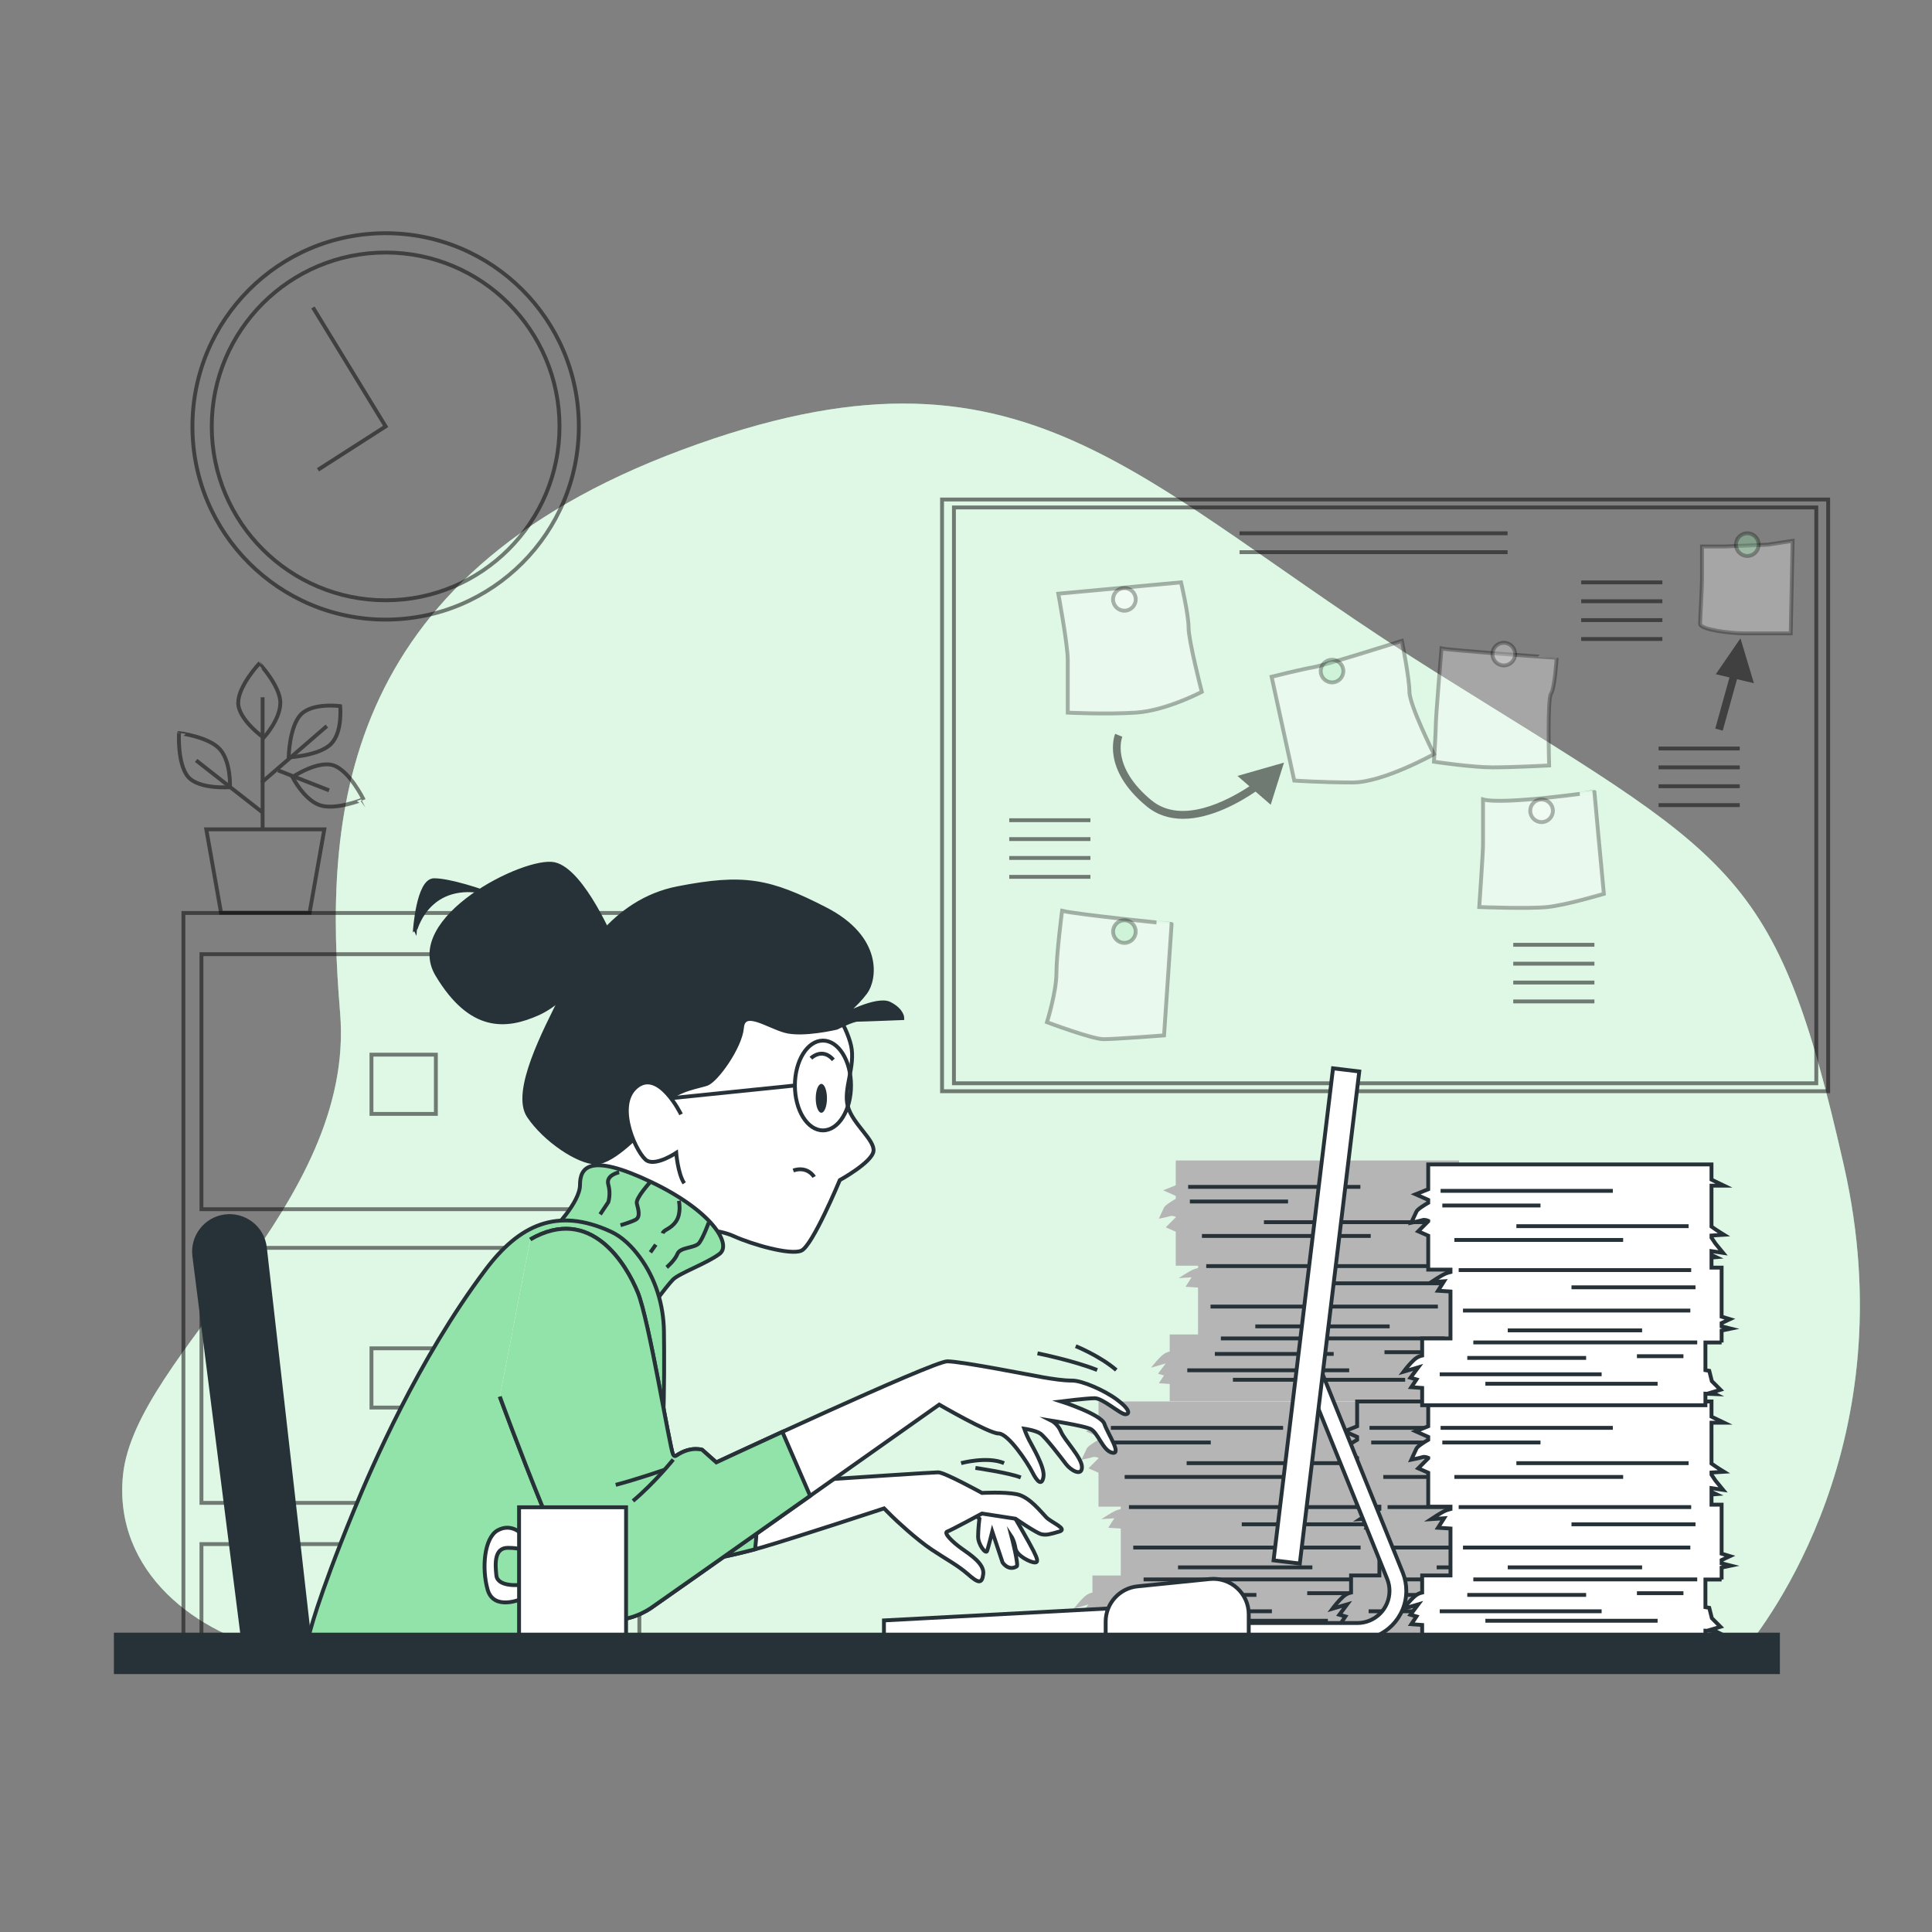 <?xml version="1.0" encoding="utf-8"?>
<!-- Generator: Adobe Illustrator 27.5.0, SVG Export Plug-In . SVG Version: 6.00 Build 0)  -->
<svg version="1.1" xmlns="http://www.w3.org/2000/svg" xmlns:xlink="http://www.w3.org/1999/xlink" x="0px" y="0px"
	 viewBox="0 0 500 500" style="enable-background:new 0 0 500 500;" xml:space="preserve">
<rect x="0" y="0" width="500" height="500" fill="#808080" stroke="none"/>
<g id="Background_Simple">
	<g>
		<path style="fill:#92E3A9;" d="M72.503,427.556h378.535c6.214-7.427,42.356-54.451,26.158-125.91
			c-17.69-78.044-28.096-79.084-106.139-127.992c-78.044-48.907-105.099-90.531-194.589-57.232s-92.612,95.734-88.449,145.682
			c4.162,49.948-53.07,88.45-56.191,119.667C29.321,406.829,50.953,423.159,72.503,427.556z"/>
		<path style="opacity:0.7;fill:#FFFFFF;" d="M72.503,427.556h378.535c6.214-7.427,42.356-54.451,26.158-125.91
			c-17.69-78.044-28.096-79.084-106.139-127.992c-78.044-48.907-105.099-90.531-194.589-57.232s-92.612,95.734-88.449,145.682
			c4.162,49.948-53.07,88.45-56.191,119.667C29.321,406.829,50.953,423.159,72.503,427.556z"/>
	</g>
</g>
<g id="Clock">
	<g style="opacity:0.5;">
		<circle style="fill:none;stroke:#000000;stroke-miterlimit:10;" cx="99.801" cy="110.353" r="50"/>
		<circle style="fill:none;stroke:#000000;stroke-miterlimit:10;" cx="99.801" cy="110.353" r="45"/>
		<polyline style="fill:none;stroke:#000000;stroke-miterlimit:10;" points="82.292,121.584 99.801,110.353 80.993,79.575 		"/>
	</g>
</g>
<g id="File_Cabinet">
	<g style="opacity:0.5;">
		<rect x="47.467" y="236.277" style="fill:none;stroke:#000000;stroke-miterlimit:10;" width="118" height="190.667"/>
		<g>
			<rect x="52.134" y="246.943" style="fill:none;stroke:#000000;stroke-miterlimit:10;" width="108.667" height="66"/>
			<rect x="96.134" y="272.943" style="fill:none;stroke:#000000;stroke-miterlimit:10;" width="16.667" height="15.333"/>
		</g>
		<g>
			<rect x="52.134" y="322.943" style="fill:none;stroke:#000000;stroke-miterlimit:10;" width="108.667" height="66"/>
			<rect x="96.134" y="348.943" style="fill:none;stroke:#000000;stroke-miterlimit:10;" width="16.667" height="15.333"/>
		</g>
		<g>
			<rect x="52.134" y="399.61" style="fill:none;stroke:#000000;stroke-miterlimit:10;" width="108.667" height="26.667"/>
		</g>
	</g>
	<g style="opacity:0.5;">
		<polygon style="fill:none;stroke:#000000;stroke-miterlimit:10;" points="83.937,214.632 53.388,214.632 57.207,236.224 
			80.118,236.224 		"/>
		<path style="fill:none;stroke:#000000;stroke-miterlimit:10;" d="M72.548,181.887c0,4.355-4.301,9.032-4.301,9.032
			s-6.595-4.677-6.595-9.032s5.448-10.179,5.448-10.179S72.548,177.532,72.548,181.887z"/>
		<path style="fill:none;stroke:#000000;stroke-miterlimit:10;" d="M57.026,194.031c2.792,3.342,2.488,9.689,2.488,9.689
			s-8.06,0.637-10.851-2.705c-2.791-3.342-2.343-11.305-2.343-11.305S54.235,190.689,57.026,194.031z"/>
		<path style="fill:none;stroke:#000000;stroke-miterlimit:10;" d="M77.883,184.901c3.032-3.126,10.148-2.154,10.148-2.154
			s0.705,6.612-2.326,9.739c-3.032,3.126-10.997,3.515-10.997,3.515S74.852,188.027,77.883,184.901z"/>
		<path style="fill:none;stroke:#000000;stroke-miterlimit:10;" d="M82.61,208.324c-4.071-1.546-6.918-7.226-6.918-7.226
			s6.713-4.506,10.785-2.96c4.071,1.546,7.583,8.706,7.583,8.706S86.681,209.87,82.61,208.324z"/>
		<line style="fill:none;stroke:#000000;stroke-miterlimit:10;" x1="67.961" y1="214.287" x2="67.961" y2="180.453"/>
		<line style="fill:none;stroke:#000000;stroke-miterlimit:10;" x1="67.674" y1="202.531" x2="84.591" y2="187.908"/>
		<line style="fill:none;stroke:#000000;stroke-miterlimit:10;" x1="67.961" y1="210.273" x2="50.757" y2="196.797"/>
		<line style="fill:none;stroke:#000000;stroke-miterlimit:10;" x1="71.975" y1="199.377" x2="85.164" y2="204.538"/>
	</g>
</g>
<g id="Board">
	<g>
		
			<rect x="243.801" y="129.272" style="opacity:0.5;fill:none;stroke:#000000;stroke-miterlimit:10;" width="229.33" height="153.136"/>
		
			<rect x="246.877" y="131.326" style="opacity:0.5;fill:none;stroke:#000000;stroke-miterlimit:10;" width="223.178" height="149.027"/>
		<path style="opacity:0.3;fill:#FFFFFF;stroke:#000000;stroke-miterlimit:10;" d="M273.894,153.648c0,0,2.443,13.19,2.443,17.098
			c0,3.908,0,13.678,0,13.678s9.77,0.488,17.587,0c7.816-0.488,17.098-5.374,17.098-5.374s-3.42-13.19-3.42-16.609
			s-1.954-11.724-1.954-11.724L273.894,153.648z"/>
		<path style="opacity:0.3;fill:#FFFFFF;stroke:#000000;stroke-miterlimit:10;" d="M274.871,235.719c0,0-1.466,11.236-1.466,16.121
			c0,4.885-2.443,12.701-2.443,12.701s11.724,4.397,14.655,4.397c2.931,0,15.633-0.977,15.633-0.977l1.954-28.822
			C303.205,239.138,278.779,236.696,274.871,235.719z"/>
		<path style="opacity:0.3;fill:#FFFFFF;stroke:#000000;stroke-miterlimit:10;" d="M329.096,175.143l5.862,26.868
			c0,0,7.328,0.488,15.144,0.488c7.816,0,21.006-7.328,21.006-7.328s-6.351-12.701-6.351-16.121s-1.954-13.19-1.954-13.19
			s-20.029,6.351-22.96,6.839S329.096,175.143,329.096,175.143z"/>
		<path style="opacity:0.3;fill:#FFFFFF;stroke:#000000;stroke-miterlimit:10;" d="M373.063,167.815c0,0-1.466,17.587-1.466,19.541
			c0,1.954-0.488,9.77-0.488,9.77s9.77,1.465,15.144,1.465c5.374,0,14.655-0.488,14.655-0.488s-0.489-17.098,0.488-18.564
			c0.977-1.465,1.466-9.282,1.466-9.282S375.017,168.304,373.063,167.815z"/>
		<path style="opacity:0.3;fill:#FFFFFF;stroke:#000000;stroke-miterlimit:10;" d="M383.81,206.896c0,0,0,9.77,0,11.724
			c0,1.954-0.977,16.121-0.977,16.121s12.701,0.489,17.587,0c4.885-0.488,14.655-3.42,14.655-3.42l-1.466-15.632l-0.977-10.747
			C412.632,204.942,389.184,208.362,383.81,206.896z"/>
		<path style="opacity:0.3;fill:#FFFFFF;stroke:#000000;stroke-miterlimit:10;" d="M457.576,140.947l-11.236,0.489h-5.862
			c0,0,0,5.862,0,8.305s-0.488,10.259-0.488,11.724c0,1.465,7.816,2.443,11.236,2.443c3.42,0,12.213,0,12.213,0l0.488-23.937
			L457.576,140.947z"/>
		<g style="opacity:0.5;">
			<line style="fill:none;stroke:#000000;stroke-miterlimit:10;" x1="429.242" y1="193.706" x2="450.248" y2="193.706"/>
			<line style="fill:none;stroke:#000000;stroke-miterlimit:10;" x1="429.242" y1="198.592" x2="450.248" y2="198.592"/>
			<line style="fill:none;stroke:#000000;stroke-miterlimit:10;" x1="429.242" y1="203.477" x2="450.248" y2="203.477"/>
			<line style="fill:none;stroke:#000000;stroke-miterlimit:10;" x1="429.242" y1="208.362" x2="450.248" y2="208.362"/>
		</g>
		<g style="opacity:0.5;">
			<line style="fill:none;stroke:#000000;stroke-miterlimit:10;" x1="320.792" y1="138.016" x2="390.161" y2="138.016"/>
			<line style="fill:none;stroke:#000000;stroke-miterlimit:10;" x1="320.792" y1="142.901" x2="390.161" y2="142.901"/>
		</g>
		<g style="opacity:0.5;">
			<line style="fill:none;stroke:#000000;stroke-miterlimit:10;" x1="391.626" y1="244.512" x2="412.632" y2="244.512"/>
			<line style="fill:none;stroke:#000000;stroke-miterlimit:10;" x1="391.626" y1="249.397" x2="412.632" y2="249.397"/>
			<line style="fill:none;stroke:#000000;stroke-miterlimit:10;" x1="391.626" y1="254.282" x2="412.632" y2="254.282"/>
			<line style="fill:none;stroke:#000000;stroke-miterlimit:10;" x1="391.626" y1="259.168" x2="412.632" y2="259.168"/>
		</g>
		<g style="opacity:0.5;">
			<line style="fill:none;stroke:#000000;stroke-miterlimit:10;" x1="261.193" y1="212.27" x2="282.199" y2="212.27"/>
			<line style="fill:none;stroke:#000000;stroke-miterlimit:10;" x1="261.193" y1="217.155" x2="282.199" y2="217.155"/>
			<line style="fill:none;stroke:#000000;stroke-miterlimit:10;" x1="261.193" y1="222.04" x2="282.199" y2="222.04"/>
			<line style="fill:none;stroke:#000000;stroke-miterlimit:10;" x1="261.193" y1="226.926" x2="282.199" y2="226.926"/>
		</g>
		<g style="opacity:0.5;">
			<line style="fill:none;stroke:#000000;stroke-miterlimit:10;" x1="409.213" y1="150.717" x2="430.219" y2="150.717"/>
			<line style="fill:none;stroke:#000000;stroke-miterlimit:10;" x1="409.213" y1="155.602" x2="430.219" y2="155.602"/>
			<line style="fill:none;stroke:#000000;stroke-miterlimit:10;" x1="409.213" y1="160.487" x2="430.219" y2="160.487"/>
			<line style="fill:none;stroke:#000000;stroke-miterlimit:10;" x1="409.213" y1="165.373" x2="430.219" y2="165.373"/>
		</g>
		<path style="opacity:0.5;" d="M332.296,197.367l-12.041,3.44l3.099,2.686c-5.634,3.707-17.565,10.06-25.374,3.609
			c-10.469-8.648-7.651-16.126-7.526-16.44l-0.927-0.376l-0.925-0.381c-0.151,0.367-3.566,9.098,8.104,18.738
			c2.863,2.365,6.132,3.266,9.45,3.266c7.289,0,14.81-4.344,18.782-7.044l3.917,3.395L332.296,197.367z"/>
		<polygon style="opacity:0.5;" points="453.906,176.805 450.427,165.206 444.048,174.485 447.587,175.318 443.91,188.554 
			445.838,189.089 449.536,175.777 		"/>
		<path style="opacity:0.3;fill:#FFFFFF;stroke:#000000;stroke-miterlimit:10;" d="M293.923,155.114
			c0-1.619-1.312-2.931-2.931-2.931c-1.619,0-2.931,1.312-2.931,2.931s1.312,2.931,2.931,2.931
			C292.611,158.045,293.923,156.733,293.923,155.114z"/>
		<path style="opacity:0.3;fill:#92E3A9;stroke:#000000;stroke-miterlimit:10;" d="M347.66,173.677c0-1.619-1.312-2.931-2.931-2.931
			s-2.931,1.312-2.931,2.931s1.312,2.931,2.931,2.931S347.66,175.296,347.66,173.677z"/>
		<circle style="opacity:0.3;fill:#FFFFFF;stroke:#000000;stroke-miterlimit:10;" cx="389.184" cy="169.281" r="2.931"/>
		<circle style="opacity:0.3;fill:#FFFFFF;stroke:#000000;stroke-miterlimit:10;" cx="398.954" cy="209.827" r="2.931"/>
		<path style="opacity:0.3;fill:#92E3A9;stroke:#000000;stroke-miterlimit:10;" d="M293.923,241.092
			c0-1.619-1.312-2.931-2.931-2.931c-1.619,0-2.931,1.312-2.931,2.931c0,1.619,1.312,2.931,2.931,2.931
			C292.611,244.023,293.923,242.711,293.923,241.092z"/>
		<path style="opacity:0.3;fill:#92E3A9;stroke:#000000;stroke-miterlimit:10;" d="M455.133,140.947
			c0-1.619-1.312-2.931-2.931-2.931s-2.931,1.312-2.931,2.931c0,1.619,1.312,2.931,2.931,2.931S455.133,142.566,455.133,140.947z"/>
	</g>
</g>
<g id="Papers">
	<g>
		<g>
			<path style="fill:#B5B5B5;" d="M360.219,408.776v-3.09l2.378-0.501l-2.378-0.594v-0.852l2.155-1.006l-2.155-0.646v-12.686h-2.618
				v-2.614l1.207-0.101l-1.207-0.572v-0.986l2.99,0.443l-2.006-2.452l-0.984-1.477v-0.551l3.213-0.201c0,0-1.82-1.113-3.213-2.112
				V368.19h3.213c0,0-1.779-0.843-3.213-1.557v-3.936h-73.31v6.417l-3.263,1.305l3.263,1.45v0.75
				c-1.013,0.582-2.729,1.635-3.04,2.257c-0.446,0.891-1.337,2.897-1.337,2.897s2.229-0.446,2.897-0.669
				c0.554-0.185,1.255,0.087,1.48,0.187v0.116l-2.594,2.594l2.594,1.135v8.789h5.76v0.618c-0.407,0.101-0.84,0.225-1.223,0.379
				c-1.114,0.446-3.789,2.229-3.789,2.229l3.343-0.223l-1.56,2.452l3.229,0.202v12.148h-7.331v4.424
				c-0.439,0.089-0.953,0.265-1.469,0.609c-0.437,0.291-0.944,0.772-1.431,1.288c-1.003,1.065-1.912,2.278-1.912,2.278l3.789-1.114
				l-2.006,2.674l1.56,0.446l-1.337,2.006l2.807,0.2v4.469h73.31v-2.991c1.627,0.066,2.555,0.104,2.555,0.104l-0.892-0.446
				l2.229-0.669l-2.229-2.229l-0.669-2.674c0,0-0.41-0.065-0.995-0.168v-7.162H360.219z"/>
			<line style="fill:none;stroke:#263238;stroke-miterlimit:10;" x1="287.491" y1="369.527" x2="332.065" y2="369.527"/>
			<line style="fill:none;stroke:#263238;stroke-miterlimit:10;" x1="287.937" y1="373.316" x2="313.344" y2="373.316"/>
			<line style="fill:none;stroke:#263238;stroke-miterlimit:10;" x1="351.677" y1="378.664" x2="307.104" y2="378.664"/>
			<line style="fill:none;stroke:#263238;stroke-miterlimit:10;" x1="292.172" y1="390.03" x2="352.345" y2="390.03"/>
			<line style="fill:none;stroke:#263238;stroke-miterlimit:10;" x1="291.057" y1="382.23" x2="334.739" y2="382.23"/>
			<line style="fill:none;stroke:#263238;stroke-miterlimit:10;" x1="353.46" y1="394.488" x2="321.367" y2="394.488"/>
			<line style="fill:none;stroke:#263238;stroke-miterlimit:10;" x1="352.122" y1="400.505" x2="293.286" y2="400.505"/>
			<line style="fill:none;stroke:#263238;stroke-miterlimit:10;" x1="304.875" y1="405.631" x2="339.642" y2="405.631"/>
			<line style="fill:none;stroke:#263238;stroke-miterlimit:10;" x1="353.905" y1="408.751" x2="295.96" y2="408.751"/>
			<line style="fill:none;stroke:#263238;stroke-miterlimit:10;" x1="287.268" y1="416.997" x2="329.167" y2="416.997"/>
			<line style="fill:none;stroke:#263238;stroke-miterlimit:10;" x1="325.156" y1="412.763" x2="294.4" y2="412.763"/>
			<line style="fill:none;stroke:#263238;stroke-miterlimit:10;" x1="299.08" y1="419.449" x2="343.654" y2="419.449"/>
			<line style="fill:none;stroke:#263238;stroke-miterlimit:10;" x1="350.34" y1="412.317" x2="338.305" y2="412.317"/>
		</g>
		<g>
			<path style="fill:#B5B5B5;" d="M380.219,346.409v-3.09l2.378-0.501l-2.378-0.594v-0.852l2.155-1.006l-2.155-0.647v-12.686h-2.618
				v-2.614l1.207-0.101l-1.207-0.572v-0.985l2.99,0.443l-2.006-2.452l-0.984-1.477v-0.551l3.213-0.201c0,0-1.82-1.113-3.213-2.112
				v-10.591h3.213c0,0-1.779-0.843-3.213-1.557v-3.936h-73.31v6.417l-3.263,1.305l3.263,1.45v0.75
				c-1.013,0.582-2.729,1.635-3.04,2.257c-0.446,0.891-1.337,2.897-1.337,2.897s2.229-0.446,2.897-0.669
				c0.554-0.185,1.255,0.087,1.48,0.187v0.116l-2.594,2.595l2.594,1.135v8.789h5.76v0.618c-0.407,0.101-0.84,0.225-1.223,0.378
				c-1.114,0.446-3.789,2.229-3.789,2.229l3.343-0.223l-1.56,2.452l3.229,0.202v12.148h-7.331v4.424
				c-0.439,0.089-0.953,0.265-1.469,0.609c-0.437,0.291-0.944,0.772-1.431,1.288c-1.003,1.064-1.912,2.278-1.912,2.278l3.789-1.114
				l-2.006,2.674l1.56,0.446l-1.337,2.006l2.807,0.2v4.469h73.31v-2.991c1.627,0.066,2.555,0.104,2.555,0.104l-0.892-0.446
				l2.229-0.669l-2.229-2.229l-0.669-2.674c0,0-0.41-0.065-0.995-0.167v-7.162H380.219z"/>
			<line style="fill:none;stroke:#263238;stroke-miterlimit:10;" x1="307.491" y1="307.16" x2="352.065" y2="307.16"/>
			<line style="fill:none;stroke:#263238;stroke-miterlimit:10;" x1="307.937" y1="310.949" x2="333.344" y2="310.949"/>
			<line style="fill:none;stroke:#263238;stroke-miterlimit:10;" x1="371.677" y1="316.297" x2="327.104" y2="316.297"/>
			<line style="fill:none;stroke:#263238;stroke-miterlimit:10;" x1="312.172" y1="327.664" x2="372.345" y2="327.664"/>
			<line style="fill:none;stroke:#263238;stroke-miterlimit:10;" x1="311.057" y1="319.863" x2="354.739" y2="319.863"/>
			<line style="fill:none;stroke:#263238;stroke-miterlimit:10;" x1="373.46" y1="332.121" x2="341.367" y2="332.121"/>
			<line style="fill:none;stroke:#263238;stroke-miterlimit:10;" x1="372.122" y1="338.138" x2="313.286" y2="338.138"/>
			<line style="fill:none;stroke:#263238;stroke-miterlimit:10;" x1="324.875" y1="343.264" x2="359.642" y2="343.264"/>
			<line style="fill:none;stroke:#263238;stroke-miterlimit:10;" x1="373.905" y1="346.384" x2="315.96" y2="346.384"/>
			<line style="fill:none;stroke:#263238;stroke-miterlimit:10;" x1="307.268" y1="354.63" x2="349.167" y2="354.63"/>
			<line style="fill:none;stroke:#263238;stroke-miterlimit:10;" x1="345.156" y1="350.396" x2="314.4" y2="350.396"/>
			<line style="fill:none;stroke:#263238;stroke-miterlimit:10;" x1="319.08" y1="357.082" x2="363.654" y2="357.082"/>
			<line style="fill:none;stroke:#263238;stroke-miterlimit:10;" x1="370.34" y1="349.95" x2="358.305" y2="349.95"/>
		</g>
	</g>
	<g>
		<path style="fill:#B5B5B5;stroke:#263238;stroke-miterlimit:10;" d="M427.153,408.776v-3.09l2.378-0.501l-2.378-0.594v-0.852
			l2.155-1.006l-2.155-0.646v-12.686h-2.618v-2.614l1.207-0.101l-1.207-0.572v-0.986l2.99,0.443l-2.006-2.452l-0.984-1.477v-0.551
			l3.213-0.201c0,0-1.82-1.113-3.213-2.112V368.19h3.213c0,0-1.779-0.843-3.213-1.557v-3.936h-73.31v6.417l-3.263,1.305l3.263,1.45
			v0.75c-1.013,0.582-2.729,1.635-3.04,2.257c-0.446,0.891-1.337,2.897-1.337,2.897s2.229-0.446,2.897-0.669
			c0.554-0.185,1.254,0.087,1.48,0.187v0.116l-2.594,2.594l2.594,1.135v8.789h5.76v0.618c-0.407,0.101-0.84,0.225-1.223,0.379
			c-1.114,0.446-3.789,2.229-3.789,2.229l3.343-0.223l-1.56,2.452l3.229,0.202v12.148h-7.331v4.424
			c-0.439,0.089-0.953,0.265-1.469,0.609c-0.437,0.291-0.944,0.772-1.431,1.288c-1.003,1.065-1.912,2.278-1.912,2.278l3.789-1.114
			l-2.006,2.674l1.56,0.446l-1.337,2.006l2.807,0.2v4.469h73.31v-2.991c1.627,0.066,2.555,0.104,2.555,0.104l-0.892-0.446
			l2.229-0.669l-2.229-2.229l-0.669-2.674c0,0-0.41-0.065-0.995-0.168v-7.162H427.153z"/>
		<line style="fill:none;stroke:#263238;stroke-miterlimit:10;" x1="354.425" y1="369.527" x2="398.998" y2="369.527"/>
		<line style="fill:none;stroke:#263238;stroke-miterlimit:10;" x1="354.871" y1="373.316" x2="380.277" y2="373.316"/>
		<line style="fill:none;stroke:#263238;stroke-miterlimit:10;" x1="418.61" y1="378.664" x2="374.037" y2="378.664"/>
		<line style="fill:none;stroke:#263238;stroke-miterlimit:10;" x1="359.105" y1="390.03" x2="419.279" y2="390.03"/>
		<line style="fill:none;stroke:#263238;stroke-miterlimit:10;" x1="357.991" y1="382.23" x2="401.672" y2="382.23"/>
		<line style="fill:none;stroke:#263238;stroke-miterlimit:10;" x1="420.393" y1="394.488" x2="388.301" y2="394.488"/>
		<line style="fill:none;stroke:#263238;stroke-miterlimit:10;" x1="419.056" y1="400.505" x2="360.219" y2="400.505"/>
		<line style="fill:none;stroke:#263238;stroke-miterlimit:10;" x1="371.809" y1="405.631" x2="406.576" y2="405.631"/>
		<line style="fill:none;stroke:#263238;stroke-miterlimit:10;" x1="420.839" y1="408.751" x2="362.894" y2="408.751"/>
		<line style="fill:none;stroke:#263238;stroke-miterlimit:10;" x1="354.202" y1="416.997" x2="396.101" y2="416.997"/>
		<line style="fill:none;stroke:#263238;stroke-miterlimit:10;" x1="392.089" y1="412.763" x2="361.334" y2="412.763"/>
		<line style="fill:none;stroke:#263238;stroke-miterlimit:10;" x1="366.014" y1="419.449" x2="410.587" y2="419.449"/>
		<line style="fill:none;stroke:#263238;stroke-miterlimit:10;" x1="417.273" y1="412.317" x2="405.238" y2="412.317"/>
	</g>
	<g>
		<g>
			<path style="fill:#FFFFFF;stroke:#263238;stroke-miterlimit:10;" d="M445.553,408.776v-3.09l2.378-0.501l-2.378-0.594v-0.852
				l2.155-1.006l-2.155-0.646v-12.686h-2.618v-2.614l1.207-0.101l-1.207-0.572v-0.986l2.99,0.443l-2.006-2.452l-0.984-1.477v-0.551
				l3.213-0.201c0,0-1.82-1.113-3.213-2.112V368.19h3.213c0,0-1.779-0.843-3.213-1.557v-3.936h-73.31v6.417l-3.263,1.305l3.263,1.45
				v0.75c-1.013,0.582-2.729,1.635-3.04,2.257c-0.446,0.891-1.337,2.897-1.337,2.897s2.229-0.446,2.897-0.669
				c0.554-0.185,1.254,0.087,1.48,0.187v0.116l-2.594,2.594l2.594,1.135v8.789h5.76v0.618c-0.407,0.101-0.84,0.225-1.223,0.379
				c-1.114,0.446-3.789,2.229-3.789,2.229l3.343-0.223l-1.56,2.452l3.229,0.202v12.148h-7.331v4.424
				c-0.439,0.089-0.953,0.265-1.469,0.609c-0.437,0.291-0.944,0.772-1.431,1.288c-1.003,1.065-1.913,2.278-1.913,2.278l3.789-1.114
				l-2.006,2.674l1.56,0.446l-1.337,2.006l2.806,0.2v4.469h73.31v-2.991c1.627,0.066,2.555,0.104,2.555,0.104l-0.892-0.446
				l2.229-0.669l-2.229-2.229l-0.669-2.674c0,0-0.41-0.065-0.995-0.168v-7.162H445.553z"/>
			<line style="fill:none;stroke:#263238;stroke-miterlimit:10;" x1="372.825" y1="369.527" x2="417.398" y2="369.527"/>
			<line style="fill:none;stroke:#263238;stroke-miterlimit:10;" x1="373.27" y1="373.316" x2="398.677" y2="373.316"/>
			<line style="fill:none;stroke:#263238;stroke-miterlimit:10;" x1="437.01" y1="378.664" x2="392.437" y2="378.664"/>
			<line style="fill:none;stroke:#263238;stroke-miterlimit:10;" x1="377.505" y1="390.03" x2="437.679" y2="390.03"/>
			<line style="fill:none;stroke:#263238;stroke-miterlimit:10;" x1="376.391" y1="382.23" x2="420.072" y2="382.23"/>
			<line style="fill:none;stroke:#263238;stroke-miterlimit:10;" x1="438.793" y1="394.488" x2="406.7" y2="394.488"/>
			<line style="fill:none;stroke:#263238;stroke-miterlimit:10;" x1="437.456" y1="400.505" x2="378.619" y2="400.505"/>
			<line style="fill:none;stroke:#263238;stroke-miterlimit:10;" x1="390.208" y1="405.631" x2="424.975" y2="405.631"/>
			<line style="fill:none;stroke:#263238;stroke-miterlimit:10;" x1="439.239" y1="408.751" x2="381.294" y2="408.751"/>
			<line style="fill:none;stroke:#263238;stroke-miterlimit:10;" x1="372.602" y1="416.997" x2="414.501" y2="416.997"/>
			<line style="fill:none;stroke:#263238;stroke-miterlimit:10;" x1="410.489" y1="412.763" x2="379.734" y2="412.763"/>
			<line style="fill:none;stroke:#263238;stroke-miterlimit:10;" x1="384.414" y1="419.449" x2="428.987" y2="419.449"/>
			<line style="fill:none;stroke:#263238;stroke-miterlimit:10;" x1="435.673" y1="412.317" x2="423.638" y2="412.317"/>
		</g>
		<g>
			<path style="fill:#FFFFFF;stroke:#263238;stroke-miterlimit:10;" d="M445.553,347.443v-3.091l2.378-0.501l-2.378-0.595v-0.851
				l2.155-1.006l-2.155-0.647v-12.686h-2.618v-2.614l1.207-0.101l-1.207-0.572v-0.986l2.99,0.443l-2.006-2.452l-0.984-1.477v-0.551
				l3.213-0.201c0,0-1.82-1.113-3.213-2.112v-10.592h3.213c0,0-1.779-0.843-3.213-1.557v-3.936h-73.31v6.417l-3.263,1.305
				l3.263,1.45v0.75c-1.013,0.582-2.729,1.635-3.04,2.257c-0.446,0.892-1.337,2.897-1.337,2.897s2.229-0.446,2.897-0.669
				c0.554-0.185,1.254,0.087,1.48,0.187v0.116l-2.594,2.594l2.594,1.135v8.789h5.76v0.618c-0.407,0.1-0.84,0.225-1.223,0.378
				c-1.114,0.446-3.789,2.229-3.789,2.229l3.343-0.223l-1.56,2.452l3.229,0.202v12.148h-7.331v4.425
				c-0.439,0.089-0.953,0.265-1.469,0.609c-0.437,0.291-0.944,0.772-1.431,1.288c-1.003,1.064-1.913,2.278-1.913,2.278l3.789-1.114
				l-2.006,2.674l1.56,0.446l-1.337,2.006l2.806,0.2v4.469h73.31v-2.99c1.627,0.066,2.555,0.104,2.555,0.104l-0.892-0.446
				l2.229-0.669l-2.229-2.229l-0.669-2.674c0,0-0.41-0.065-0.995-0.167v-7.162H445.553z"/>
			<line style="fill:none;stroke:#263238;stroke-miterlimit:10;" x1="372.825" y1="308.194" x2="417.398" y2="308.194"/>
			<line style="fill:none;stroke:#263238;stroke-miterlimit:10;" x1="373.27" y1="311.982" x2="398.677" y2="311.982"/>
			<line style="fill:none;stroke:#263238;stroke-miterlimit:10;" x1="437.01" y1="317.331" x2="392.437" y2="317.331"/>
			<line style="fill:none;stroke:#263238;stroke-miterlimit:10;" x1="377.505" y1="328.697" x2="437.679" y2="328.697"/>
			<line style="fill:none;stroke:#263238;stroke-miterlimit:10;" x1="376.391" y1="320.897" x2="420.072" y2="320.897"/>
			<line style="fill:none;stroke:#263238;stroke-miterlimit:10;" x1="438.793" y1="333.155" x2="406.7" y2="333.155"/>
			<line style="fill:none;stroke:#263238;stroke-miterlimit:10;" x1="437.456" y1="339.172" x2="378.619" y2="339.172"/>
			<line style="fill:none;stroke:#263238;stroke-miterlimit:10;" x1="390.208" y1="344.298" x2="424.975" y2="344.298"/>
			<line style="fill:none;stroke:#263238;stroke-miterlimit:10;" x1="439.239" y1="347.418" x2="381.294" y2="347.418"/>
			<line style="fill:none;stroke:#263238;stroke-miterlimit:10;" x1="372.602" y1="355.664" x2="414.501" y2="355.664"/>
			<line style="fill:none;stroke:#263238;stroke-miterlimit:10;" x1="410.489" y1="351.43" x2="379.734" y2="351.43"/>
			<line style="fill:none;stroke:#263238;stroke-miterlimit:10;" x1="384.414" y1="358.116" x2="428.987" y2="358.116"/>
			<line style="fill:none;stroke:#263238;stroke-miterlimit:10;" x1="435.673" y1="350.984" x2="423.638" y2="350.984"/>
		</g>
	</g>
</g>
<g id="Device">
	<g>
		<polygon style="fill:#FFFFFF;stroke:#263238;stroke-miterlimit:10;" points="314.261,423.924 228.765,423.924 228.765,419.365 
			314.261,414.805 		"/>
		<g>
			<g>
				<path style="fill:#FFFFFF;stroke:#263238;stroke-miterlimit:10;" d="M363.029,406.968l-22.034-54.535l-3.729,1.506v0.887
					l21.726,53.774c0.402,0.994,0.606,2.042,0.606,3.117c0,4.588-3.733,8.321-8.322,8.321h-28.83v4.354h28.83
					c6.989,0,12.676-5.686,12.676-12.675C363.951,410.08,363.641,408.483,363.029,406.968z"/>
			</g>
			
				<rect x="337.265" y="276.301" transform="matrix(0.993 0.12 -0.12 0.993 43.236 -38.362)" style="fill:#FFFFFF;stroke:#263238;stroke-miterlimit:10;" width="6.84" height="128.244"/>
		</g>
		<path style="fill:#FFFFFF;stroke:#263238;stroke-miterlimit:10;" d="M323.172,424.034h-37.026v-4.359
			c0-4.711,3.566-8.657,8.253-9.131l18.67-1.891c5.407-0.547,10.103,3.697,10.103,9.131V424.034z"/>
	</g>
</g>
<g id="Character">
	<g>
		<g>
			<g>
				<path style="fill:#263238;stroke:#263238;stroke-miterlimit:10;" d="M158.818,244.4c0,0-7.886-19.092-15.357-20.752
					c-7.471-1.66-39.014,14.111-30.298,28.638c8.716,14.527,17.847,13.696,26.148,9.961
					C147.612,258.511,158.818,244.4,158.818,244.4z"/>
				<path style="fill:#263238;stroke:#263238;stroke-miterlimit:10;" d="M124.784,230.703c0,0-8.301-2.905-12.451-2.905
					c-4.15,0-4.98,13.281-4.98,13.281S110.258,228.213,124.784,230.703z"/>
			</g>
			<g>
				<path style="fill:#FFFFFF;stroke:#263238;stroke-miterlimit:10;" d="M214.433,258.926c0,0,4.565,6.226,5.811,11.621
					c1.245,5.396-2.075,11.206-0.83,15.772c1.245,4.565,7.056,8.716,6.641,11.621c-0.415,2.905-8.716,7.471-8.716,7.471
					s-7.056,17.017-9.961,18.262c-2.905,1.245-12.866-1.66-17.432-3.735c-4.565-2.075-10.376-1.66-10.376-1.66l-26.978-13.696
					c0,0,2.905-5.396-0.415-13.281s-4.98-21.167,15.357-34.448C187.871,243.57,214.433,258.926,214.433,258.926z"/>
				<path style="fill:none;stroke:#263238;stroke-miterlimit:10;" d="M210.698,304.581c0,0-1.66-2.905-5.396-1.66"/>
				<path style="fill:#263238;" d="M214.018,284.243c0,2.063-0.65,3.735-1.453,3.735c-0.802,0-1.453-1.672-1.453-3.735
					s0.65-3.735,1.453-3.735C213.368,280.508,214.018,282.181,214.018,284.243z"/>
				<path style="fill:none;stroke:#263238;stroke-miterlimit:10;" d="M209.868,273.867c0,0,2.905-2.905,5.811,0.415"/>
				<ellipse style="fill:none;stroke:#263238;stroke-miterlimit:10;" cx="212.981" cy="280.923" rx="7.263" ry="11.621"/>
				<line style="fill:#FFFFFF;stroke:#263238;stroke-miterlimit:10;" x1="205.717" y1="280.923" x2="173.344" y2="284.243"/>
			</g>
			<path style="fill:#263238;stroke:#263238;stroke-miterlimit:10;" d="M166.703,292.129c0,0-7.886,8.716-12.451,8.716
				c-4.565,0-13.281-5.81-17.432-12.036c-4.151-6.226,4.15-21.997,8.716-31.128c4.566-9.131,12.866-24.488,29.883-27.808
				c17.017-3.32,23.657-2.075,38.184,5.396c14.526,7.471,12.866,18.262,10.376,21.582c-2.49,3.32-6.226,6.226-6.226,6.226
				s9.131-4.98,12.451-3.32c3.32,1.66,3.32,3.735,3.32,3.735s-10.376,0.415-11.621,0.415c-1.245,0-5.396,2.075-5.396,2.075
				s-8.716,2.075-13.281,0.83c-4.565-1.245-10.791-5.811-11.206-0.83c-0.415,4.98-6.641,13.696-9.131,14.526
				c-2.49,0.83-6.226,1.245-9.546,3.735C170.024,286.734,166.703,292.129,166.703,292.129z"/>
			<path style="fill:#FFFFFF;stroke:#263238;stroke-miterlimit:10;" d="M176.249,288.394c0,0-5.811-12.036-11.621-7.056
				s0.415,17.847,2.905,19.092c2.49,1.245,7.471-2.075,7.471-2.075s0.415,5.396,2.075,7.886"/>
		</g>
		<g>
			<path style="fill:#92E3A9;stroke:#263238;stroke-miterlimit:10;" d="M143.046,318.277c0,0,7.056-7.056,7.056-11.621
				c0-4.565,2.49-8.301,18.262-0.83c15.771,7.471,21.167,16.187,17.847,18.677c-3.32,2.49-10.376,4.98-12.036,6.641
				c-1.66,1.66-7.471,9.546-7.471,9.546S156.742,318.277,143.046,318.277z"/>
			<g>
				<path style="fill:none;stroke:#263238;stroke-miterlimit:10;" d="M160.237,303.384c0,0-3.514,0.703-2.811,3.162s0,4.568,0,4.568
					l-2.108,3.162"/>
				<path style="fill:none;stroke:#263238;stroke-miterlimit:10;" d="M168.364,305.826c0,0-3.911,4.234-3.559,5.639
					c0.351,1.405,1.054,3.514-0.351,4.216c-1.405,0.703-3.865,1.405-3.865,1.405"/>
				<path style="fill:none;stroke:#263238;stroke-miterlimit:10;" d="M169.721,322.116c-0.729,1.07-1.404,1.997-1.404,1.997"/>
				<path style="fill:none;stroke:#263238;stroke-miterlimit:10;" d="M175.696,310.762c0,0,0.703,3.162-0.703,5.27
					c-1.405,2.108-3.162,2.108-3.513,3.162"/>
				<path style="fill:none;stroke:#263238;stroke-miterlimit:10;" d="M183.426,316.384c0,0-1.405,3.865-2.459,5.27
					c-1.054,1.405-4.919,1.054-5.622,2.811c-0.703,1.757-2.811,3.513-2.811,3.513"/>
			</g>
		</g>
		<g>
			<g>
				<path style="fill:none;stroke:#263238;stroke-miterlimit:10;" d="M264.179,382.372c-3.09-1.236-11.741-2.472-11.741-2.472"/>
				<path style="fill:none;stroke:#263238;stroke-miterlimit:10;" d="M248.73,378.664c0,0,6.797-1.854,11.123,0"/>
			</g>
			<g>
				<path style="fill:#FFFFFF;stroke:#263238;stroke-miterlimit:10;" d="M262.801,393.039c0,0,3.667,6.333,4.667,8.333
					s1.333,3,0.333,3s-4.667-1.667-5-3.667c-0.333-2-1-3-1-3s1.88,7.333,1.333,7.667c-2.175,1.327-3.667-1-3.667-1l-2.667-8
					c0,0-1,4-1.333,5s-2.333-1.667-2.333-3.667s0.333-4.667,0.333-4.667l-2-1.667c0,0,3-3,6.333-3
					C261.134,388.372,262.801,393.039,262.801,393.039z"/>
				<path style="fill:#FFFFFF;stroke:#263238;stroke-miterlimit:10;" d="M211.467,383.039c0,0,0.474-0.032,1.305-0.088
					c5.746-0.386,28.572-1.912,30.028-1.912c1.667,0,11.333,5.333,11.333,5.333s5.667-0.333,9,0.333
					c3.333,0.667,6.333,4.667,7.667,6c1.333,1.333,5.667,3,3.333,3.667c-2.333,0.667-3.333,1-4.667,0.667
					c-1.333-0.333-6.667-4-6.667-4l-8.667-1.333c0,0-8,4.333-9,4.667c-1,0.333,1.333,2.667,3.667,4.333c2.333,1.667,6,4,5.667,6.667
					c-0.333,2.667-1.333,2.333-4,0c-2.667-2.333-5.333-3.667-9.333-6.333c-4-2.667-9.333-7.667-10.333-8.667s-2-2-2-2
					s-23.333,7.667-31.333,10c-8,2.333-17.333,4-22.333,4.667c-5,0.667-14.667-1.333-17.333-3.333c-2.667-2-9.667-8.333-9.667-8.333
					l12-24c0,0,14.333,13.333,20,14.667C185.801,385.372,211.467,383.039,211.467,383.039z"/>
				<path style="fill:#92E3A9;stroke:#263238;stroke-miterlimit:10;" d="M180.134,384.039c-5.667-1.333-20-14.667-20-14.667l-12,24
					c0,0,7,6.333,9.667,8.333c2.667,2,12.333,4,17.333,3.333c4.58-0.611,12.793-2.062,20.29-4.095
					c0.181-1.535,0.317-3.175,0.377-4.905c0.13-3.774,0.006-8.054-0.194-11.873C189.172,384.498,182.662,384.634,180.134,384.039z"
					/>
			</g>
		</g>
		<path style="fill:#92E3A9;stroke:#263238;stroke-miterlimit:10;" d="M171.83,344.586c-0.093-6.886-2.161-13.654-6.233-19.207
			c-2.029-2.767-4.565-5.303-7.609-6.687c-13.857-6.299-23.601-1.736-32.373,9.961c-17.432,23.242-29.35,50.862-34.033,62.256
			c-9.781,23.797-11.621,32.373-11.621,32.373h65.576c0,0-3.32-8.301-3.32-10.376c0-2.075,3.32-6.226,3.32-6.226
			s19.922-7.056,23.657-17.847C171.942,380.894,171.994,356.777,171.83,344.586z"/>
	</g>
	<g>
		<g>
			<path style="fill:none;stroke:#263238;stroke-miterlimit:10;" d="M268.504,350.24c0,0,9.269,1.854,15.448,4.326"/>
			<path style="fill:none;stroke:#263238;stroke-miterlimit:10;" d="M278.391,348.386c0,0,6.179,2.472,10.505,6.179"/>
		</g>
		<path style="fill:#FFFFFF;stroke:#263238;stroke-miterlimit:10;" d="M129.35,361.441c0,0,20.337,55.616,25.733,57.276
			c5.395,1.66,10.791-0.83,13.281-2.49c2.49-1.66,74.707-52.71,74.707-52.71s12.866,7.471,15.356,7.471
			c2.49,0,7.471,7.471,8.716,9.961c1.245,2.49,2.49,3.735,2.905,1.245c0.415-2.49-2.905-7.886-3.735-9.546
			c-0.83-1.66-1.245-2.905-1.245-2.905s2.905,0.415,4.15,1.245c1.245,0.83,5.396,6.226,6.641,7.886c1.245,1.66,4.15,3.32,4.15,0.83
			c0-2.49-4.565-7.056-5.396-9.131s-2.49-2.905-2.49-2.905s7.886,1.245,9.961,2.075c2.075,0.83,3.32,5.811,5.811,6.226
			c2.49,0.415-1.245-4.98-2.075-7.471c-0.83-2.49-11.206-5.81-11.206-5.81s6.641-0.83,8.716-0.83c2.075,0,6.641,4.15,7.886,4.15
			c1.245,0,1.245-1.245-2.075-3.735c-3.32-2.49-9.131-4.98-11.621-4.98c-2.49,0-4.98-0.415-7.471-0.83
			c-2.49-0.415-21.167-4.15-24.902-4.15c-3.735,0-59.766,26.148-59.766,26.148l-3.629-3.225c-0.07-0.062-0.156-0.101-0.249-0.112
			l-0.615-0.074c-2.099-0.253-4.111,0.483-5.865,1.663c-0.299,0.201-0.6,0.171-0.849-0.327c-0.83-1.66-6.226-34.863-9.131-41.919
			c-2.905-7.056-12.036-22.827-27.808-13.696"/>
	</g>
	<g>
		<path style="fill:#92E3A9;stroke:#263238;stroke-miterlimit:10;" d="M129.35,361.441c0,0,20.337,55.616,25.733,57.276
			c5.395,1.66,10.791-0.83,13.281-2.49c1.313-0.875,22.018-15.487,41.297-29.103l-7.183-16.56
			c-9.647,4.417-17.098,7.895-17.098,7.895l-3.629-3.225c-0.07-0.062-0.156-0.101-0.249-0.112l-0.615-0.074
			c-2.099-0.253-4.111,0.483-5.865,1.663c-0.299,0.201-0.6,0.171-0.85-0.327c-0.83-1.66-6.226-34.863-9.131-41.919
			c-2.905-7.056-12.036-22.827-27.808-13.696"/>
		<path style="fill:none;stroke:#263238;stroke-miterlimit:10;" d="M174.231,377.73c0,0-4.761,5.952-10.416,10.713"/>
		<path style="fill:none;stroke:#263238;stroke-miterlimit:10;" d="M171.85,380.409c0,0-6.845,2.381-12.499,3.869"/>
	</g>
	<path style="fill:#263238;stroke:#263238;stroke-miterlimit:10;" d="M79.96,423.282L68.551,322.876
		c-0.585-5.148-5.306-8.797-10.436-8.064v0c-4.971,0.71-8.453,5.277-7.821,10.259l12.476,98.368L79.96,423.282z"/>
</g>
<g id="Mug">
	<g>
		<path style="fill:#FFFFFF;stroke:#263238;stroke-miterlimit:10;" d="M134.911,396.916c0,0-2.615-2.79-6.102-0.872
			c-3.487,1.918-4.185,9.764-2.615,15.343c1.569,5.579,8.718,2.441,8.718,2.441l-0.174-3.661c0,0-5.928,0.697-6.277-2.441
			c-0.349-3.138-0.523-7.148,2.964-7.148c3.487,0,4.533,0.872,4.533,0.872L134.911,396.916z"/>
		<rect x="134.335" y="390.082" style="fill:#FFFFFF;stroke:#263238;stroke-miterlimit:10;" width="27.691" height="33.138"/>
	</g>
</g>
<g id="Table">
	<rect x="29.976" y="423.039" style="fill:#263238;stroke:#263238;stroke-miterlimit:10;" width="430.158" height="9.712"/>
</g>
</svg>
